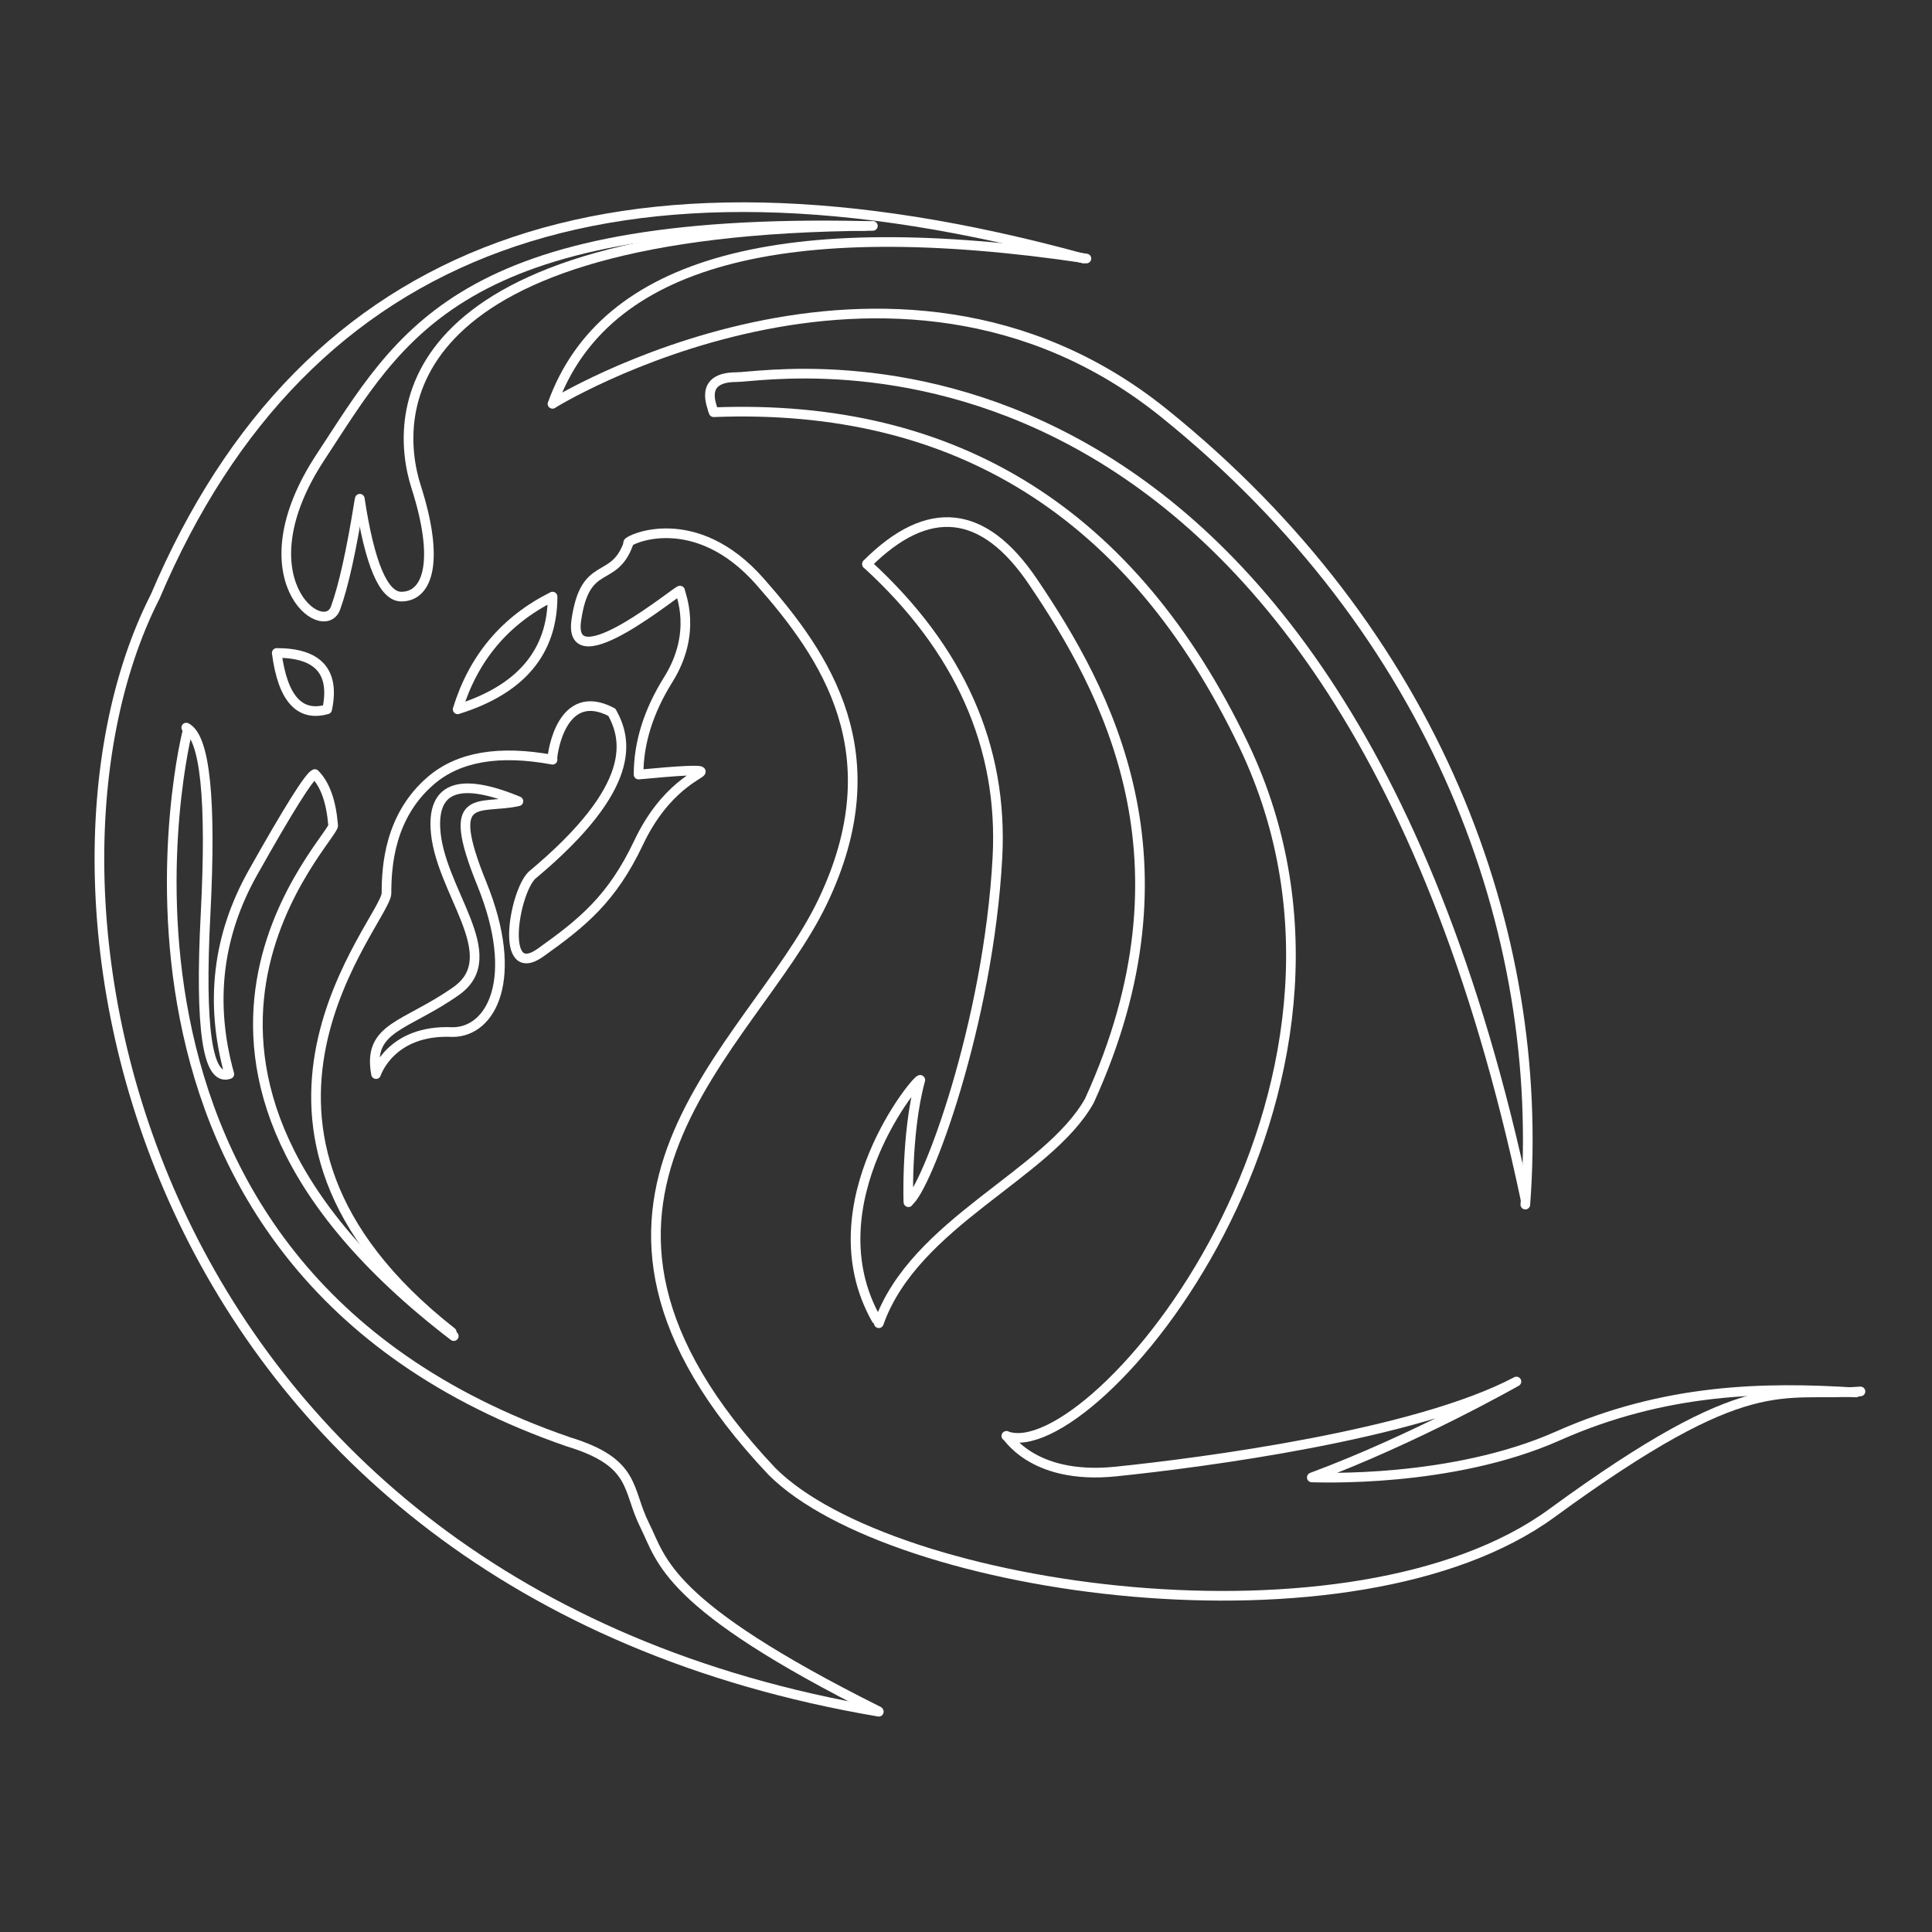 <svg id="e0FVhwIu4CA1" xmlns="http://www.w3.org/2000/svg" xmlns:xlink="http://www.w3.org/1999/xlink" viewBox="0 0 300 300" shape-rendering="geometricPrecision" text-rendering="geometricPrecision"><rect x="0" y="0" width="300" height="300" fill="#333333" stroke="none"/><path d="M85.802,92.641q0,12.895-14.737,17.5Q74.75,98.167,85.802,92.641Z" transform="translate(0 0)" fill="none" stroke="#fff" stroke-width="1.5" stroke-linecap="round" stroke-linejoin="round"/><path d="M42.974,101.391q1.382,10.592,7.829,8.75q1.842-8.75-7.829-8.75Z" fill="none" stroke="#fff" stroke-width="1.5" stroke-linecap="round" stroke-linejoin="round"/><path d="M55.869,77.444q2.303,15.197,6.447,15.197c4.145,0,5.987-5.526,2.303-17.039s-3.224-40.065,70.92-40.526" transform="translate(0 0)" fill="none" stroke="#fff" stroke-width="1.5" stroke-linecap="round" stroke-linejoin="round"/><path d="M56.79,78.826q-1.842,11.513-3.684,16.579c-1.842,5.066-14.737-4.605-2.303-23.486s21.263-37.223,84.512-35.841" transform="translate(-1-1)" fill="none" stroke="#fff" stroke-width="1.5" stroke-linecap="round" stroke-linejoin="round"/><path d="M85.802,117.509c0-.461,1.382-11.052,9.21-6.908c2.303,4.145,4.145,11.513-12.434,25.329-2.763,2.763-5.066,16.579,1.382,11.973s11.052-8.289,15.197-17.039s9.671-10.592,9.671-11.052q0-.461-9.671.461-0-7.368,4.605-14.737c4.605-7.368,1.842-13.355,1.842-13.816s-17.5,14.276-16.118,4.605s5.803-5.501,8.106-11.949" transform="translate(0 0)" fill="none" stroke="#fff" stroke-width="1.5" stroke-linecap="round" stroke-linejoin="round"/><path d="M85.802,117.97q-12.434-2.303-18.881,3.224c-6.447,5.526-6.908,13.355-6.908,17.5s-30.394,36.381,10.131,68.157" transform="translate(0 0)" fill="none" stroke="#fff" stroke-width="1.5" stroke-linecap="round" stroke-linejoin="round"/><path d="M168.235,40.142Q59.092,10.208,24.093,92.641C0.146,139.614,22.251,246.454,136.459,265.796" transform="translate(0 0)" fill="none" stroke="#fff" stroke-width="1.5" stroke-linecap="round" stroke-linejoin="round"/><path d="M27.159,113.364c0-.461-21.026,82.893,59.104,110.524c10.592,3.224,9.052,7.368,11.816,12.895s3.132,12.337,36.289,28.915" transform="translate(2 0)" fill="none" stroke="#fff" stroke-width="1.5" stroke-linecap="round" stroke-linejoin="round"/><path d="M28.922,112.983q4.382,2.224,3,28.934t3.684,24.868q-4.605-16.579,3.684-31.315t9.592-15.276q2.382,2.382,2.842,7.908c.921,1.382-36.841,36.841,18.737,79.367" fill="none" stroke="#fff" stroke-width="1.5" stroke-linecap="round" stroke-linejoin="round"/><path d="M168.696,40.142Q97.776,29.55,85.802,62.707c-.921.461,52.499-32.697,94.867,1.382s59.407,80.591,56.183,122.958" transform="translate(0 0)" fill="none" stroke="#fff" stroke-width="1.5" stroke-linecap="round" stroke-linejoin="round"/><path d="M110.67,63.628c0-.461-2.303-5.066,3.684-5.066s92.104-16.118,122.498,127.564" transform="translate(0 0)" fill="none" stroke="#fff" stroke-width="1.5" stroke-linecap="round" stroke-linejoin="round"/><path d="M134.617,87.575q14.276-14.276,25.789,2.763c11.513,17.039,25.789,43.289,8.75,80.591-6.447,11.513-27.171,18.881-32.697,34.539" transform="translate(0 0)" fill="none" stroke="#fff" stroke-width="1.5" stroke-linecap="round" stroke-linejoin="round"/><path d="M97.539,84.273c0-.461,10.368-5.447,20.5,6.066s20.723,26.71,9.671,49.736-47.433,46.512-7.829,88.42c18.651,18.651,90.262,29.013,121.116,6.447s35.46-17.96,47.894-18.881" transform="translate(0 0)" fill="none" stroke="#fff" stroke-width="1.5" stroke-linecap="round" stroke-linejoin="round"/><path d="M110.815,64.01q56.499-2.224,82.288,51.657c25.789,53.881-23.486,112.367-36.841,107.301c0-.461,3.684,6.908,17.039,5.526s46.512-5.684,62.17-13.973c0-0-15.658,8.908-31.776,14.895.921 0,21.644.921,38.223-6.447s32.013-7.671,46.289-6.75" transform="translate(0 0)" fill="none" stroke="#fff" stroke-width="1.5" stroke-linecap="round" stroke-linejoin="round"/><path d="M134.657,87.615q21.604,19.763,20.223,45.552c-1.382,25.789-11.052,51.578-13.816,53.42 0,1.382-.461-10.592,1.842-18.881 0-.921-16.96,19.197-6.829,37.157" transform="translate(0 0)" fill="none" stroke="#fff" stroke-width="1.5" stroke-linecap="round" stroke-linejoin="round"/><path d="M83.5,124.417q-13.355-5.526-12.895,4.145c.461,9.671,11.052,19.802,3.224,25.329s-13.816,5.526-12.434,12.895c0-0,2.224-6.987,11.895-6.526c5.987,0,10.513-8.289,4.526-23.026s-.303-11.434,5.684-12.816Z" transform="translate(-3 0)" fill="none" stroke="#fff" stroke-width="1.5" stroke-linecap="round" stroke-linejoin="round"/></svg>
